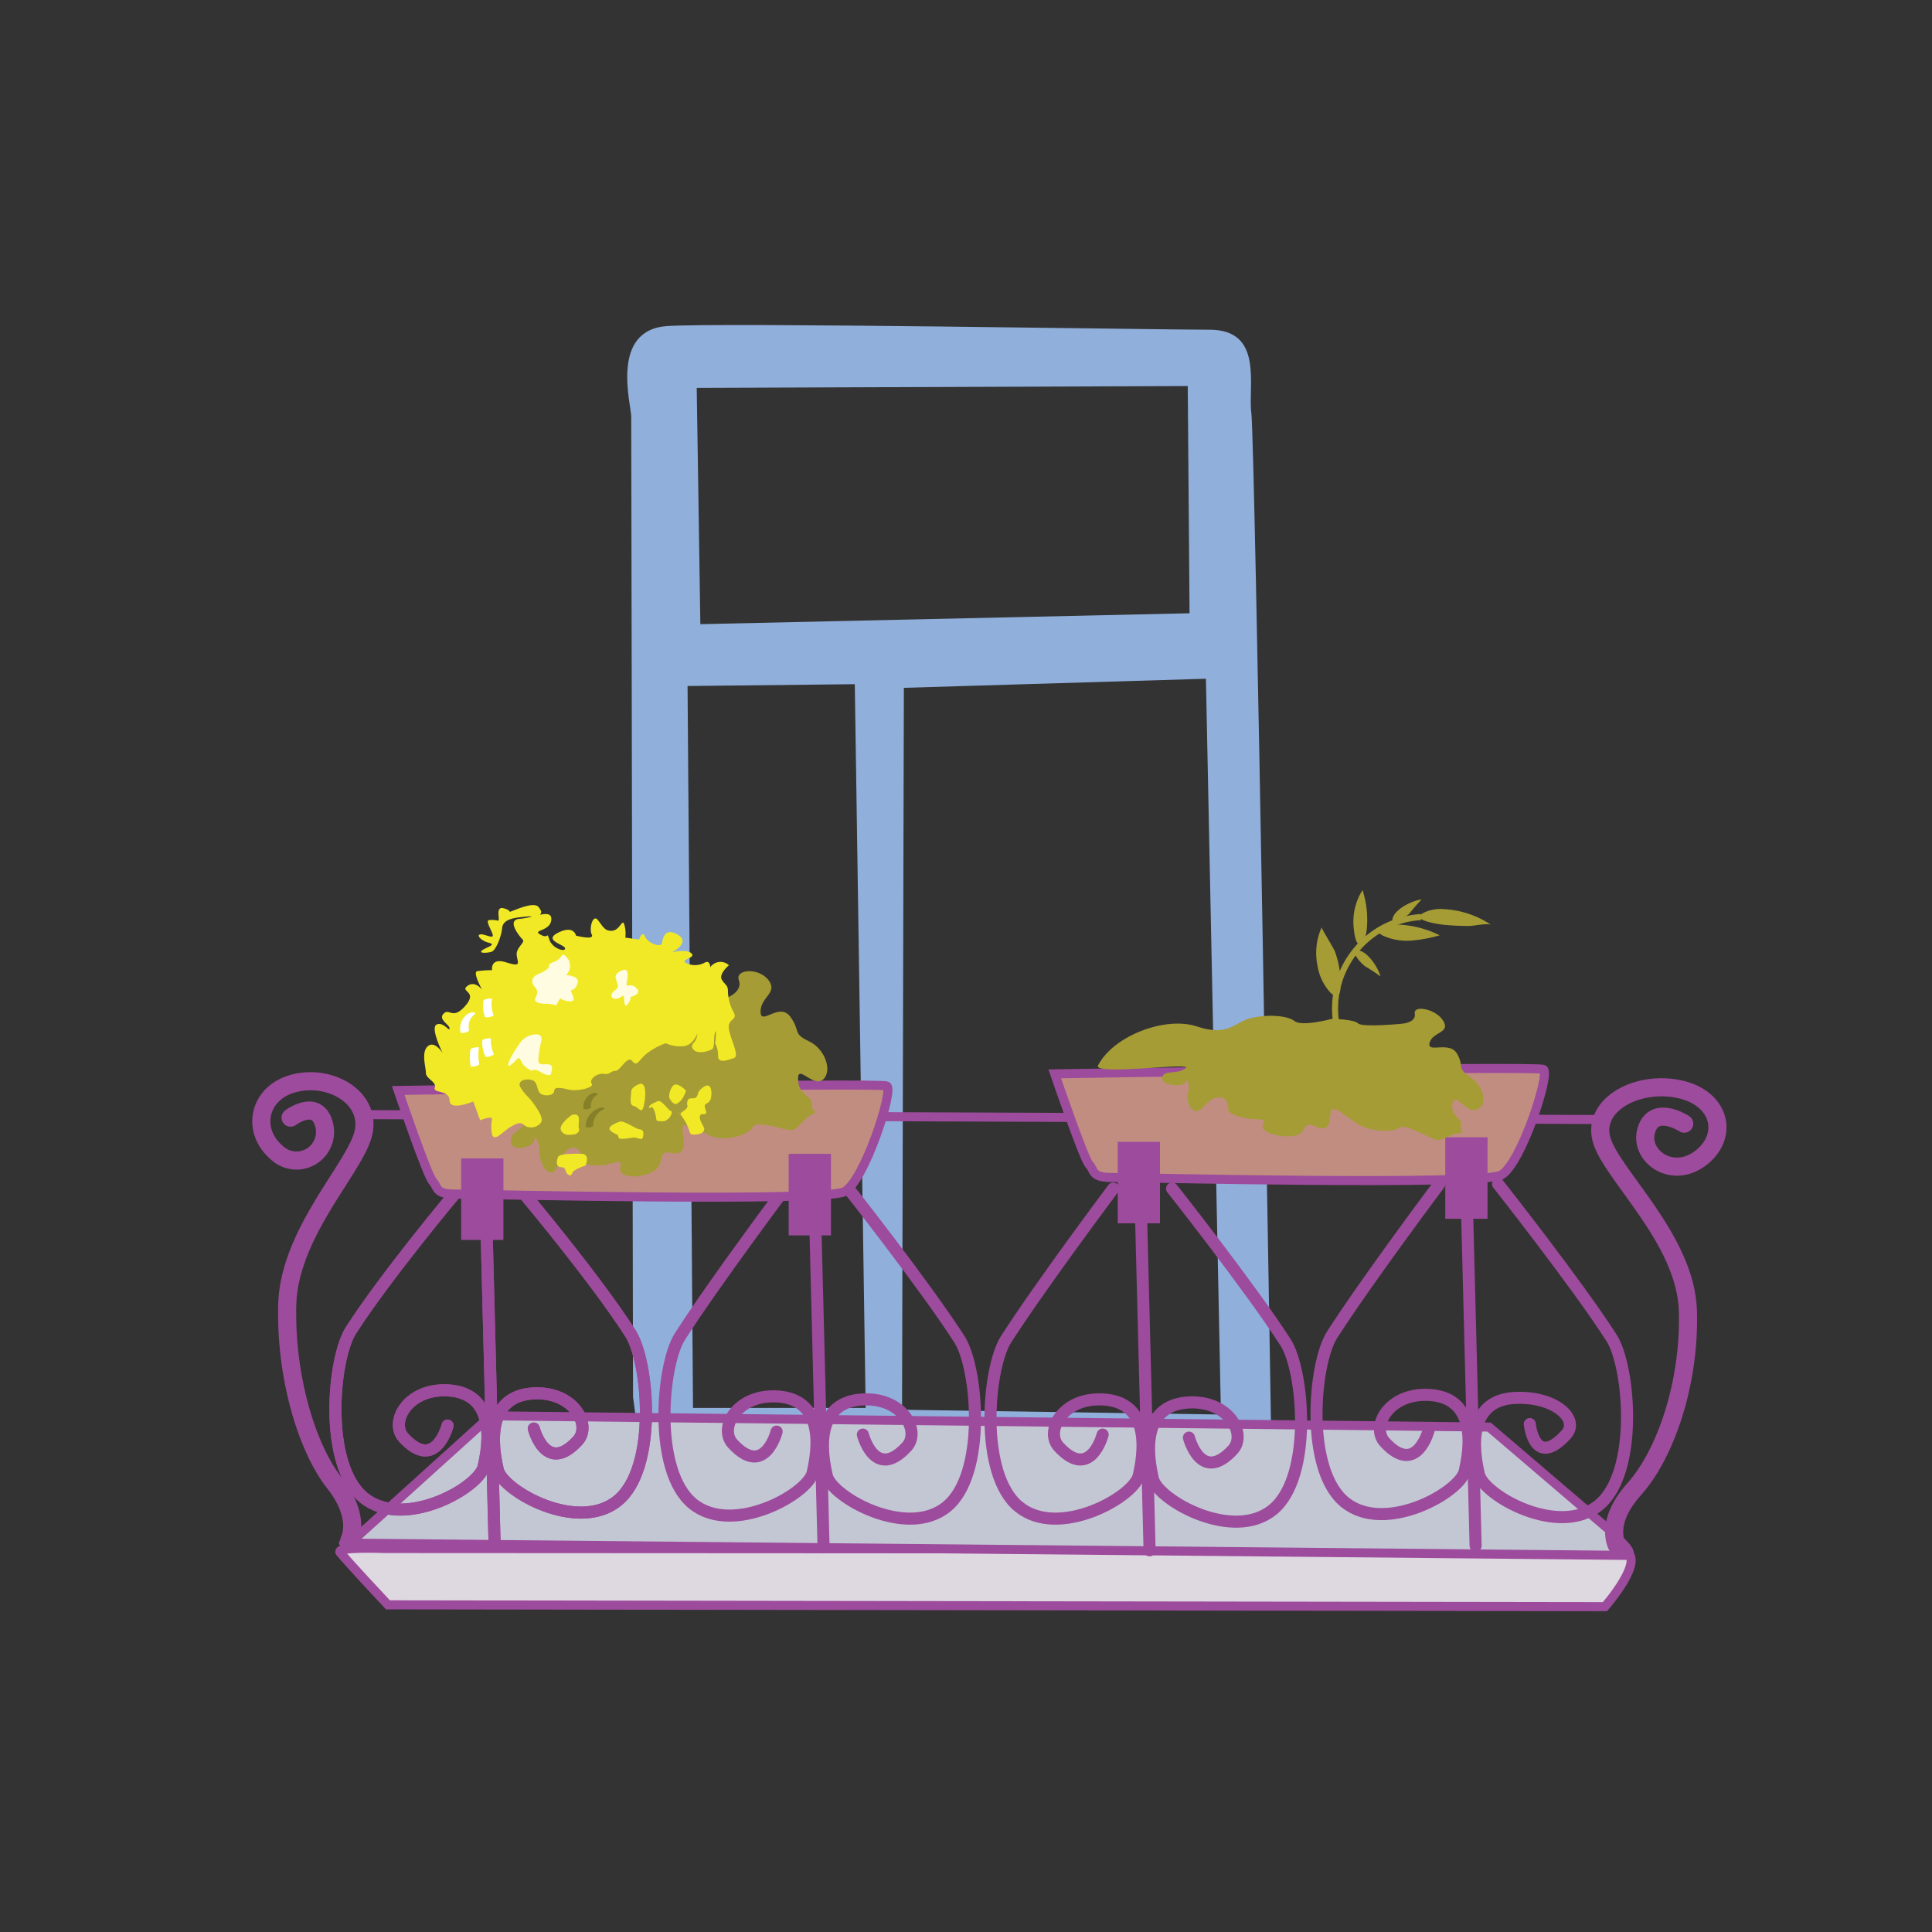 <svg id="word" xmlns="http://www.w3.org/2000/svg" viewBox="0 0 160 160"><rect x="0" y="0" width="160" height="160" fill="#333333" stroke="none"/><defs><style>.cls-1{fill:#90afdb;}.cls-2{fill:#ded8e1;}.cls-2,.cls-3,.cls-4,.cls-5,.cls-6,.cls-7{stroke:#9d4b9c;stroke-linecap:round;}.cls-2,.cls-4,.cls-5,.cls-7{stroke-width:0.75px;}.cls-3,.cls-4,.cls-6{fill:none;}.cls-3{stroke-width:1.5px;}.cls-5{fill:#c3c7d3;}.cls-7{fill:#c18d81;}.cls-8{fill:#9d4b9c;}.cls-9{fill:#a59c35;}.cls-10{fill:#f1e925;}.cls-11{fill:#fffce2;}.cls-12{fill:#fff;}.cls-13{fill:#868028;}</style></defs><path class="cls-1" d="M103.633,34.229c-.3-2.258,1.053-6.924-3.463-6.924S60.1,26.7,55.286,27s-3.011,6.473-3.011,7.526.151,81.162.151,81.162l.451,3.463,52.411.6S103.934,36.487,103.633,34.229Zm-5.269-2.258.15,18.817L58,51.691l-.3-19.569ZM57.393,116.6l-.452-59.787,13.849-.151.9,59.938Zm17.311.15.151-59.787,25.014-.752,1.244,60.935Z"/><path class="cls-2" d="M31.831,128.24s-3.967-.15-3.673.3,3.967,4.366,3.967,4.366l100.79.15s3.494-4,1.616-4.613c-.42-.137-5.73-.151-5.73-.151Z"/><path class="cls-3" d="M24.066,92.559s2.148-1.608,2.75.5a2.364,2.364,0,0,1-3.926,2.366c-2.108-1.807-1.5-4.968,1.5-5.72s6.322,1.2,5.72,4.064-6.171,8.279-6.322,14.3,1.656,11.892,3.914,14.752,1.234,4.738,1.234,4.738"/><line class="cls-4" x1="30.441" y1="92.309" x2="132.816" y2="92.715"/><path class="cls-5" d="M28.158,128.541l12.489-11.289,82.669.932,9.788,8.367c.788.8,2.585,2.268,1.475,2.258l-106.127-1.02"/><line class="cls-6" x1="40.953" y1="127.638" x2="40.201" y2="98.134"/><path class="cls-6" d="M37.642,98.887s-5.7,6.8-8.58,11.29c-1.511,2.357-2.258,11.139,1.053,13.848s9.525-.8,9.935-2.559c.766-3.282.3-6.171-3.01-6.322s-4.774,2.65-3.613,3.914c2.639,2.876,3.639-1,3.639-1"/><path class="cls-6" d="M43.631,99.137s5.7,6.8,8.58,11.29c1.511,2.357,2.258,11.139-1.053,13.848s-9.525-.8-9.935-2.559c-.766-3.282-.3-6.171,3.01-6.322s4.774,2.65,3.613,3.914c-2.639,2.876-3.639-1-3.639-1"/><line class="cls-6" x1="68.203" y1="128.138" x2="67.451" y2="98.634"/><path class="cls-6" d="M65.191,98.184s-6,8-8.879,12.493c-1.511,2.357-2.258,11.139,1.053,13.848s9.525-.8,9.935-2.559c.766-3.282.3-6.171-3.01-6.322s-4.774,2.65-3.613,3.914c2.639,2.876,3.639-1,3.639-1"/><path class="cls-6" d="M70.066,98.184s6.516,8.25,9.395,12.743c1.511,2.357,2.258,11.139-1.053,13.848s-9.525-.8-9.935-2.559c-.766-3.282-.3-6.171,3.01-6.322s4.774,2.65,3.613,3.914c-2.639,2.876-3.639-1-3.639-1"/><line class="cls-6" x1="40.953" y1="127.638" x2="40.201" y2="98.134"/><path class="cls-6" d="M37.642,98.887s-5.7,6.8-8.58,11.29c-1.511,2.357-2.258,11.139,1.053,13.848s9.525-.8,9.935-2.559c.766-3.282.3-6.171-3.01-6.322s-4.774,2.65-3.613,3.914c2.639,2.876,3.639-1,3.639-1"/><path class="cls-6" d="M43.631,99.137s5.7,6.8,8.58,11.29c1.511,2.357,2.258,11.139-1.053,13.848s-9.525-.8-9.935-2.559c-.766-3.282-.3-6.171,3.01-6.322s4.774,2.65,3.613,3.914c-2.639,2.876-3.639-1-3.639-1"/><path class="cls-7" d="M32.975,90.307s2.409,7.075,2.86,7.526.151,1.054,1.807,1.054,30.644.7,32.3-.2,4.1-8.449,3.5-8.75S32.975,90.307,32.975,90.307Z"/><rect class="cls-8" x="38.191" y="95.934" width="3.5" height="6.75"/><rect class="cls-8" x="65.316" y="95.559" width="3.5" height="6.75"/><line class="cls-6" x1="95.204" y1="128.388" x2="94.451" y2="98.884"/><path class="cls-6" d="M92.192,98.433s-6,8-8.88,12.493c-1.511,2.357-2.258,11.139,1.054,13.849s9.524-.8,9.935-2.559c.766-3.283.3-6.172-3.011-6.322s-4.773,2.649-3.612,3.913c2.639,2.876,3.639-1,3.639-1"/><path class="cls-6" d="M97.067,98.433s6.515,8.25,9.4,12.743c1.511,2.357,2.258,11.139-1.054,13.849s-9.524-.8-9.935-2.559c-.766-3.283-.3-6.172,3.011-6.322s4.773,2.649,3.613,3.913c-2.64,2.876-3.64-1-3.64-1"/><line class="cls-6" x1="122.204" y1="128.013" x2="121.451" y2="98.509"/><path class="cls-6" d="M119.192,98.058s-6,8-8.88,12.493c-1.511,2.357-2.258,11.139,1.054,13.849s9.524-.8,9.935-2.559c.766-3.283.3-6.172-3.011-6.322s-4.773,2.649-3.612,3.913c2.639,2.876,3.639-1,3.639-1"/><path class="cls-6" d="M124.067,98.058s6.515,8.25,9.395,12.743c1.511,2.357,2.258,11.139-1.054,13.849s-9.524-.8-9.935-2.559c-.766-3.283-.3-6.172,3.011-6.322s5.368,1.775,4.207,3.04c-2.639,2.876-3-.875-3-.875"/><path class="cls-3" d="M139.479,93.059s-2.44-1.608-3.124.5,2.066,4.172,4.46,2.366,1.71-4.968-1.71-5.72-7.181,1.2-6.5,4.064,7.01,8.279,7.181,14.3-1.88,11.892-4.445,14.752-1.4,4.738-1.4,4.738"/><path class="cls-7" d="M87.35,88.932s2.409,7.075,2.86,7.526.151,1.054,1.807,1.054,30.644.7,32.3-.2,4.1-8.449,3.5-8.75S87.35,88.932,87.35,88.932Z"/><rect class="cls-8" x="92.566" y="94.559" width="3.5" height="6.75"/><rect class="cls-8" x="119.691" y="94.184" width="3.5" height="6.75"/><path class="cls-9" d="M60.369,82.554s1.145-.491.818-1.39,1.635-1.063,2.453,0-.654,1.39-.654,2.616,1.554-.817,2.453.409.164,1.39,1.554,2.044,1.962,2.535,1.144,3.189-2.126-1.39-2.044,0,1.145,1.227,1.145,2.044.654.491,0,.818-1.145,1.227-1.635,1.308-2.944-.9-3.271-.245-2.126,1.145-3.189.818-2.78-1.717-2.617-.491.246,2.044-.981,1.8-.327.9-1.472,1.554-2.943.49-2.7-.327-.654-.327-1.145-.246-1.88.164-1.962-.327-.327-1.39-1.145-.981-.9,1.962-1.472,1.962-.981-.981-.981-1.8-.409-1.472-.409-.9-1.88,1.063-1.962.164.981-.982,1.635-1.963S41.4,91.3,41.89,90.158s-.572-2.044,2.126-1.8S46.96,86.887,48.1,86.07s2.862-1.308,3.6-.9,2.944-1.226,2.944-1.226,1.8-.572,2.207-.245S60.369,82.554,60.369,82.554Z"/><path class="cls-10" d="M60.369,79.937s-.9.736-.572,1.227.491.409.491.981a3.677,3.677,0,0,0,.49,1.717c.327.654-.572.491-.409,1.39s.9,2.208.409,2.371-1.308.491-1.308-.163a2.223,2.223,0,0,0-.245-1.063s.163-1.308,0-.9,0,1.227-.246,1.39a2.04,2.04,0,0,1-1.063.246c-.408,0-.817-.409-.49-.736a1.278,1.278,0,0,0,.327-.818s-.327.981-1.145,1.063a2.956,2.956,0,0,1-1.472-.245,5.554,5.554,0,0,0-1.635.9c-.654.573-.736,1.063-1.145.573s-.981.817-1.39.817-.409.327-.981.246-1.227.49-.981.817-1.227.654-1.881.491S45.9,90,45.9,90.322s-.491.49-.982.327-.327-.9-.735-1.145-1.472-.082-1.063.572.654.736,1.063,1.309.9,1.308.572,1.635a1.031,1.031,0,0,1-1.227.245c-.327-.245-.408-.408-1.144,0s-1.472,1.39-1.636.654a2.917,2.917,0,0,1,0-1.226c0-.327-.981.082-.981.082l-.572-1.554s-1.963.818-1.963-.082-1.39-.572-1.226-1.063-.736-.735-.736-1.226-.409-1.717.163-2.208,1.227.573,1.227.573-1.063-2.126-.491-2.372,1.063.654,1.063.327-.981-.736-.49-1.226.736.572,1.8-.654-.491-1.145.163-1.636,1.227.327,1.227.327-.818-1.471-.409-1.553a8.654,8.654,0,0,1,1.226-.082s-.163-1.063,1.145-.654.981.082.9-.572.736-1.063.491-1.309-1.39-1.635-.245-1.717,2.7-.9,2.616.082-1.635.818-.9,1.226.49-.327.736.409,1.308,1.063,1.308.736-1.881-.654-.572-1.308,1.472.245,1.472.245,1.553.409,1.308-.082.082-1.717.49-1.226.573.981,1.227.9.818-1.063.981-.49a2.668,2.668,0,0,1,.082,1.063l1.145.163s.245-.817.49-.245,1.309.9,1.39.572.164-1.39,1.309-.736-.491,1.472-.491,1.472,1.226-.327,1.635.082-1.063.491-.409.818a1.682,1.682,0,0,0,1.554-.082c.409-.164.409.409.409.409A1.034,1.034,0,0,1,60.369,79.937Z"/><path class="cls-11" d="M45.447,83.126s-1.39.082-1.1-.49.082-.736-.123-.982a.574.574,0,0,1,.123-.858c.327-.245.409-.123.9-.491s-.122-.368.655-.654.531-.981,1.1-.286a1.052,1.052,0,0,1-.122,1.39s1.185.041.94.7-.531.45-.531.613.449.777.041.859a1.621,1.621,0,0,1-.941-.246l-.327.573Z"/><path class="cls-11" d="M51.7,80.305s-.858.2-.7.736.327.7-.082.981-.327.654,0,.695.573-.245.7-.245,0,.981.287.777a1.082,1.082,0,0,0,.327-.695s.9-.2.531-.654-.736-.246-.858-.286S52.274,80.305,51.7,80.305Z"/><path class="cls-11" d="M44.425,85.661a1.689,1.689,0,0,0-1.431.818c-.654.9-1.227,2.085-.7,1.717s.654-.859.858-.327.982.9.982.776.449,0,.613.123.858.45.9.123.2-.654-.163-.736-.859.163-.9-.327a6.336,6.336,0,0,1,.164-1.227C44.752,86.4,45.12,85.7,44.425,85.661Z"/><path class="cls-10" d="M44.772,76.4a1.14,1.14,0,0,0-1.185-.491c-.9.082-1.922.164-2,.941s-.531,1.839-.858,1.962-1.186.164-.777-.123,1.186-.449.532-.613-1.063-.654-.7-.695,1.1.409,1.022.041S40.152,76.2,40.52,76.2a1.889,1.889,0,0,1,.7.041c.287.082-.286-1.226.491-1.022s.245.409.777.2,1.8-.736,2.126-.287.2.409.082.7A.645.645,0,0,0,44.772,76.4Z"/><path class="cls-10" d="M48.227,95.555s-1.84-.082-2,.245-.2.859.245.859.286.409.572.613.327-.123.45-.286a3.928,3.928,0,0,1,.981-.45S48.922,95.677,48.227,95.555Z"/><path class="cls-10" d="M47.368,92.325s-1.185.818-.9,1.308.777.327.981.327.613-.163.491-.531S48.268,92.121,47.368,92.325Z"/><path class="cls-10" d="M51.293,92.9s-1.144.368-.736.736.655.246.655.532.858.082,1.226.041.736.327.818-.082,0-.572-.327-.613S51.62,92.734,51.293,92.9Z"/><path class="cls-10" d="M53.133,89.749c-.125-.031-.859.246-.859.654s-.2,1.1.2,1.186.613.613.777.2S53.624,89.872,53.133,89.749Z"/><path class="cls-10" d="M54.523,91.18s-.818.286-.777.532.2-.368.45.286,0,.859.45.859.409,0,.654-.164.45-.654.245-.695S54.85,91.139,54.523,91.18Z"/><path class="cls-10" d="M55.709,89.954a1.344,1.344,0,0,0-.286.94c.081.245.367.532.49.532s.205-.041.45-.246a2.452,2.452,0,0,0,.45-.858S56.036,89.5,55.709,89.954Z"/><path class="cls-10" d="M58.039,90.2c-.325.3-.163.409-.368.654s-.613-.082-.736.327.123.368-.082.614-.531.327-.49.49-.491-.736.245.368.286,1.349.981,1.308.736-.368.736-.49-.449-.736-.368-1.022.246-.123.45-.2-.082-.49-.041-.695.368-.163.491-.531S59.02,89.3,58.039,90.2Z"/><path class="cls-12" d="M38.954,86.941a4,4,0,0,0,.024,1.354c.024.125.74-.036.711-.19a4,4,0,0,1-.024-1.354c.008-.054-.68-.013-.711.19Z"/><path class="cls-12" d="M39.939,86.206a2.752,2.752,0,0,0,.248,1.267c.071.157.759-.086.711-.191a2.763,2.763,0,0,1-.249-1.267c0-.084-.7,0-.71.191Z"/><path class="cls-12" d="M40.043,82.859a2.468,2.468,0,0,0,.121,1.343c.049.13.758-.024.711-.149a2.4,2.4,0,0,1-.13-1.29c.024-.138-.678-.04-.7.1Z"/><path class="cls-12" d="M38.733,83.975a1.477,1.477,0,0,0-.6,1.5c.037.176.752,0,.711-.19a1.255,1.255,0,0,1,.436-1.26c.112-.084.086-.161-.048-.181a.771.771,0,0,0-.5.135Z"/><path class="cls-13" d="M49.533,91.8A1.639,1.639,0,0,0,48.5,93.311c0,.106.621.064.621-.087a1.463,1.463,0,0,1,.873-1.36c.12-.051.075-.095-.017-.126a.762.762,0,0,0-.44.061Z"/><path class="cls-13" d="M48.968,90.582a1.245,1.245,0,0,0-.657,1.2c.013.151.635.081.621-.087a1.054,1.054,0,0,1,.5-1.012c.1-.06.089-.127-.022-.157a.665.665,0,0,0-.44.061Z"/><path class="cls-9" d="M116.1,84.782s1.2-.079,1.065-.838,1.791-.385,2.373.62-.906.88-1.147,1.8,1.664-.222,2.293.927-.115,1.087,1.1,1.93,1.4,2.4.481,2.686-1.783-1.582-1.977-.517.866,1.212.7,1.826.537.535-.16.615-1.349.632-1.84.57-2.671-1.421-3.116-1.012-2.281.323-3.246-.192-2.352-1.993-2.435-1.03-.164,1.6-1.3,1.1-.494.593-1.73.8-2.944-.376-2.546-.929-.569-.411-1.059-.474-1.852-.352-1.835-.742-.043-1.127-.914-1.027S99.554,92.145,99,92s-.757-.986-.6-1.6-.106-1.21-.219-.78-2.028.324-1.93-.373,1.111-.2,1.936-.771-7.722.649-7.25-.25c1.313-2.5,5.634-4.083,8.2-3.216s3.137-.362,4.405-.687,3.026-.26,3.658.234,3.089-.178,3.089-.178,1.853.025,2.184.374S116.1,84.782,116.1,84.782Z"/><path class="cls-9" d="M110.8,86.237a7.837,7.837,0,0,1,6.87-10.541l.031.5a7.337,7.337,0,0,0-6.432,9.867Z"/><path class="cls-9" d="M109.11,79.973a5.172,5.172,0,0,1,.345-3.173c-.035.078,1.015,1.754,1.1,2a7.622,7.622,0,0,1,.46,2.441c.013.624.05,1.649-.76,1.043A4.274,4.274,0,0,1,109.11,79.973Z"/><path class="cls-9" d="M118.292,75.432a3.426,3.426,0,0,1,1.322-.139A7.762,7.762,0,0,1,123.5,76.6c-.259-.175-1.478.085-1.827.086q-.992,0-1.98-.086C119.011,76.538,116.317,76.123,118.292,75.432Z"/><path class="cls-9" d="M115.393,76.563a8.484,8.484,0,0,1,3.836.895,11.526,11.526,0,0,1-2.263.429,4.833,4.833,0,0,1-2.464-.411C113.49,76.9,114.747,76.566,115.393,76.563Z"/><path class="cls-9" d="M112.84,73.714a7.986,7.986,0,0,1,.349,3.253c-.027.266-.175,1.26-.585,1.249-.358-.009-.454-1.015-.488-1.3A4.873,4.873,0,0,1,112.84,73.714Z"/><path class="cls-9" d="M114.318,80.859a14.321,14.321,0,0,0-1.273-.837,3.336,3.336,0,0,1-.976-1.275C113,78.337,114.155,80.111,114.318,80.859Z"/><path class="cls-9" d="M117.734,74.492a14.44,14.44,0,0,0-1,1.149,3.348,3.348,0,0,1-1.4.8C115.057,75.457,116.97,74.553,117.734,74.492Z"/></svg>